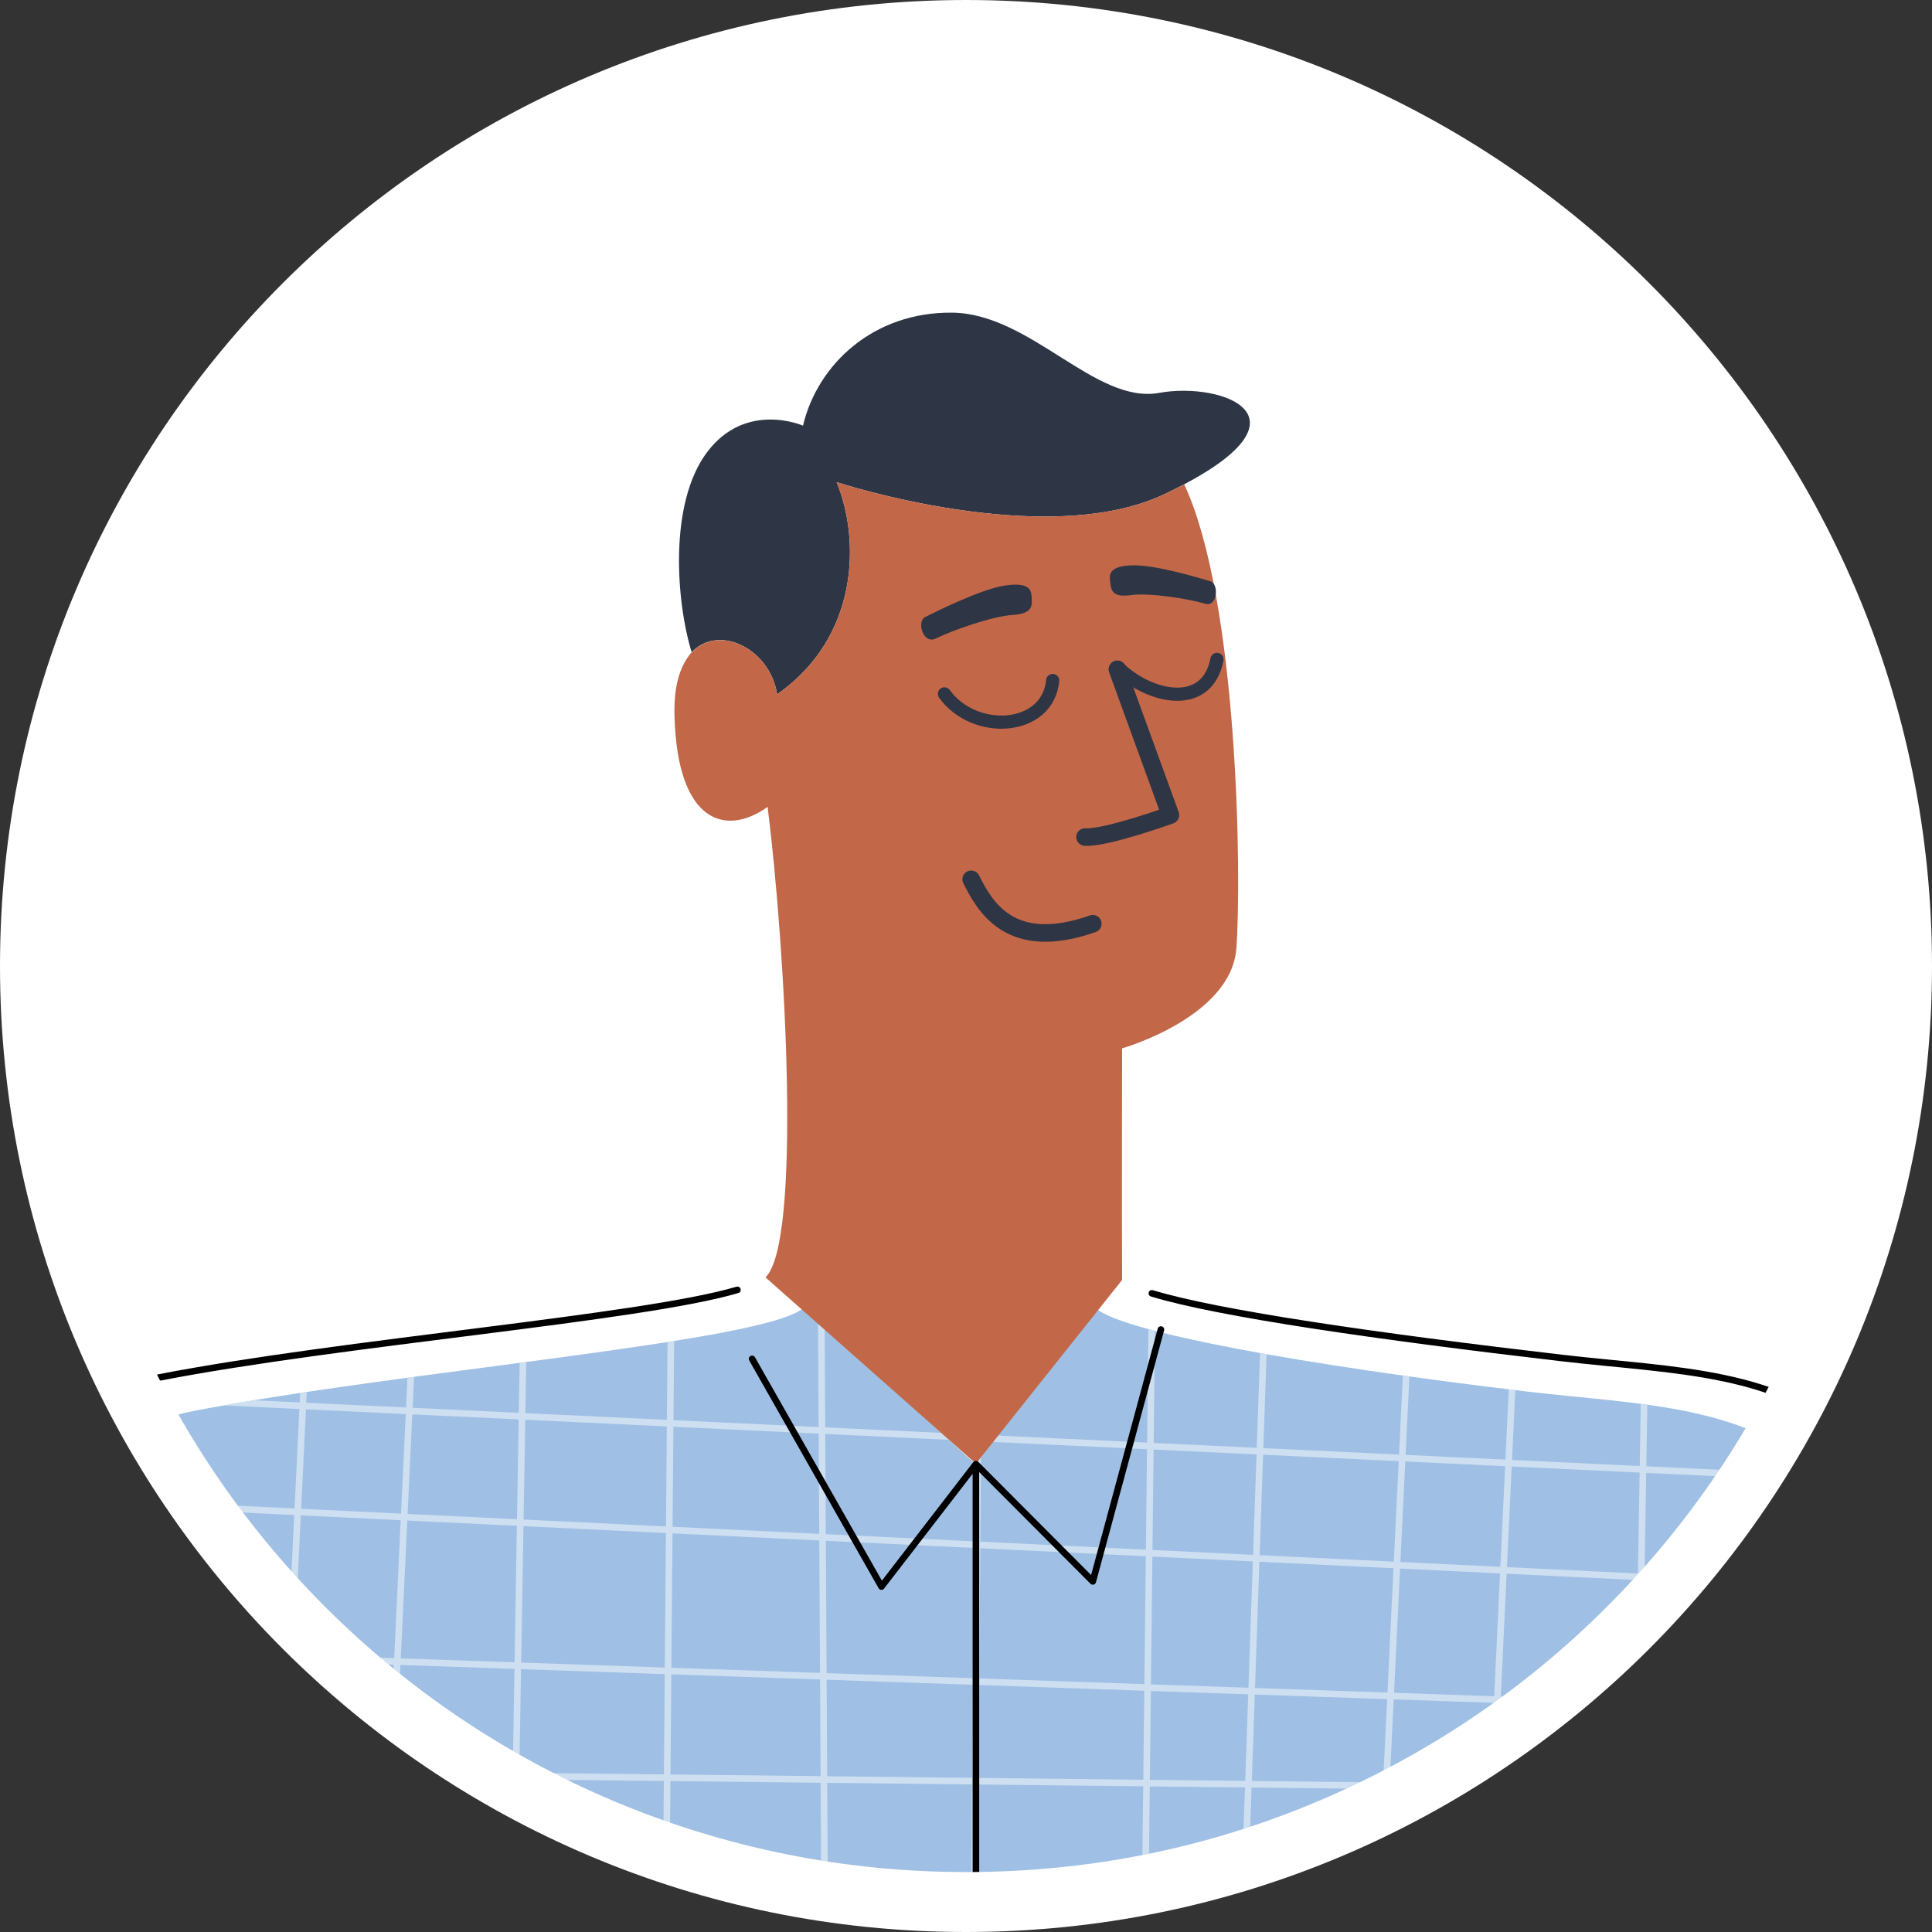 <svg xmlns="http://www.w3.org/2000/svg" xmlns:xlink="http://www.w3.org/1999/xlink" viewBox="0 0 448 448">
  <rect x="0" y="0" width="448" height="448" fill="#333333" stroke="none"/>
  <style type="text/css">
    .sp7{fill:none;stroke:#2E3545;stroke-width:4.073;stroke-linecap:round;stroke-linejoin:round;stroke-miterlimit:10;}
    .sp8{fill:none;stroke:#2E3545;stroke-width:3.054;stroke-linecap:round;stroke-linejoin:round;stroke-miterlimit:10;}
  </style>
  <defs>
    <circle id="a" cx="224" cy="224" r="223"/>
  </defs>
  <clipPath id="b">
    <use overflow="visible" xlink:href="#a"/>
  </clipPath>
  <path fill="#fff" d="M-62.1-129.8h610.2v647.6H-62.1z" clip-path="url(#b)"/>
  <g clip-path="url(#b)">
    <defs>
      <path id="c" d="M186.4 303.2c-8.4 8-93.2 14.6-141.6 24-44.4 8.6-50 74.1-48.4 135.6v138.4h460.3l-4.4-134.7c0-145-45.6-137.6-98-143.8s-93.6-13.8-100-19.2l-28.1 36-39.8-36.3z"/>
    </defs>
    <clipPath id="d">
      <use overflow="visible" xlink:href="#c"/>
    </clipPath>
    <path fill="#9fc0e4" d="M-91.1 204.8H539V670H-91.1z" clip-path="url(#d)"/>
    <g clip-path="url(#d)">
      <path fill="none" stroke="#cedff1" stroke-miterlimit="10" stroke-width="1.527" d="M-42.4 554.9l502.9 8.4M-32.8 522l498.8 4.1m-482.2-37.2l475.3-2.7M-8 451l471.3 3.4m-472.7-44l475.5 5.3m-489.2-34.4L459.1 398M-5.2 347l483.6 23.4M19.6 323.6L512.9 347M123.8 165.8l-8.5 502.9m41.4-493.2l-4.2 498.7M189.8 192l2.7 475.4m35.2-467.1l-3.4 471.2m44-472.6l-5.4 475.5m34.5-489.3l-16.7 482.3m51-464.4l-23.5 483.6m46.9-458.8l-23.4 493.3m52.2-555.3l-8.4 502.9m41.4-493.2l-4.2 498.7M449.9 192l2.8 475.4M12.8 198.9L7.4 674.4m34.4-489.3L25.2 667.4m51-464.4L52.7 686.6m46.9-458.8L76.2 721.1"/>
    </g>
    <path d="M160.4 151.3c-3.6-11.7-5.4-34.6 3.6-46.5s22.2-6.1 22.2-6.1c3.4-14.3 16.4-26.4 34.6-26.2s33.2 21.3 48 18.6S307 97 270 114.6c-27.6 13.1-76-2.8-76-2.8 5.4 13 5.4 35.8-13.8 49.2-1.7-11-14.6-17-20.7-8.7l.9-1z" fill="#2E3545"/>
    <path fill="#c26848" d="M177.5 296.2c8.4-8 4.7-75.5.5-109.1-9.6 6.9-21 3.9-21.6-21.3s21.5-19.5 23.8-4.8c19.2-13.4 19.2-36.2 13.8-49.2 0 0 48.4 15.9 76 2.8 1.6-.8 3.2-1.5 4.6-2.3 12.6 27 13.3 91.2 12.1 107.6-1.2 16-26.5 23.2-26.5 23.2s-.1 39.3 0 53.7l-33.9 42.6-48.8-43.2z"/>
    <path d="M225.2 203.9c3.1 6.1 8.9 17.1 28.2 10.3" class="sp7"/>
    <path d="M259.3 154.8c7.3 7.1 20.6 10 22.9-1.9" class="sp8"/>
    <path d="M251.6 194.1c4.9.3 19.8-5.1 19.8-5.1l-12.3-33.8" class="sp7"/>
    <path d="M219 160.9c7 9.7 24 8.6 25.1-3.1" class="sp8"/>
    <path d="M216.9 148.1c4.1-2 13.2-5.2 17.9-5.5 4.7-.3 4.6-2.1 4.4-4.4-.1-1.4-.6-3.3-6.3-2.4-5.7.9-16.4 6.3-18.4 7.3-2 1.1-.4 6.3 2.4 5zm62.6-8.1c-4.1-1.2-13-2.6-17.3-2-4.3.6-4.6-1.1-4.8-3.4-.2-1.4-.1-3.4 5.2-3.5 5.3-.2 16.1 3.1 18.1 3.7 2 .6 1.6 6-1.2 5.2z" fill="#2E3545"/>
    <g fill="none" stroke-linecap="round" stroke-linejoin="round" stroke-miterlimit="10" stroke-width="1.527">
      <path stroke="#07284c" d="M388.2 387.3l14.2 135.4M54.2 393.1L47 558.6"/>
      <path stroke="#000" d="M267.1 299.9c15.4 4.7 52.2 10 95.1 15 52.4 6.1 98-1.2 98 143.8M171 299.1c-22.3 6.6-91.7 12.1-134 20.3C-7.4 328-13 393.5-11.4 455m280.6-146.7l-15.8 58.4-27.1-27.2-21.9 28.4-30-52.8m51.9 24.4v221.7"/>
    </g>
  </g>
  <path fill="#fff" d="M224 13.9c28.4 0 55.9 5.6 81.8 16.5 25 10.6 47.5 25.7 66.8 45 19.3 19.3 34.4 41.8 45 66.8 11 25.9 16.5 53.4 16.5 81.8s-5.6 55.9-16.5 81.8c-10.6 25-25.7 47.5-45 66.8-19.3 19.3-41.8 34.4-66.8 45-25.9 11-53.4 16.5-81.8 16.5s-55.9-5.6-81.8-16.5c-25-10.6-47.5-25.7-66.8-45-19.3-19.3-34.4-41.8-45-66.8-11-25.9-16.5-53.4-16.5-81.8s5.6-55.9 16.5-81.8c10.6-25 25.7-47.5 45-66.8 19.3-19.3 41.8-34.4 66.8-45 25.9-10.9 53.4-16.5 81.8-16.5M224 0C100.3 0 0 100.3 0 224s100.3 224 224 224 224-100.3 224-224S347.7 0 224 0z"/>
</svg>
